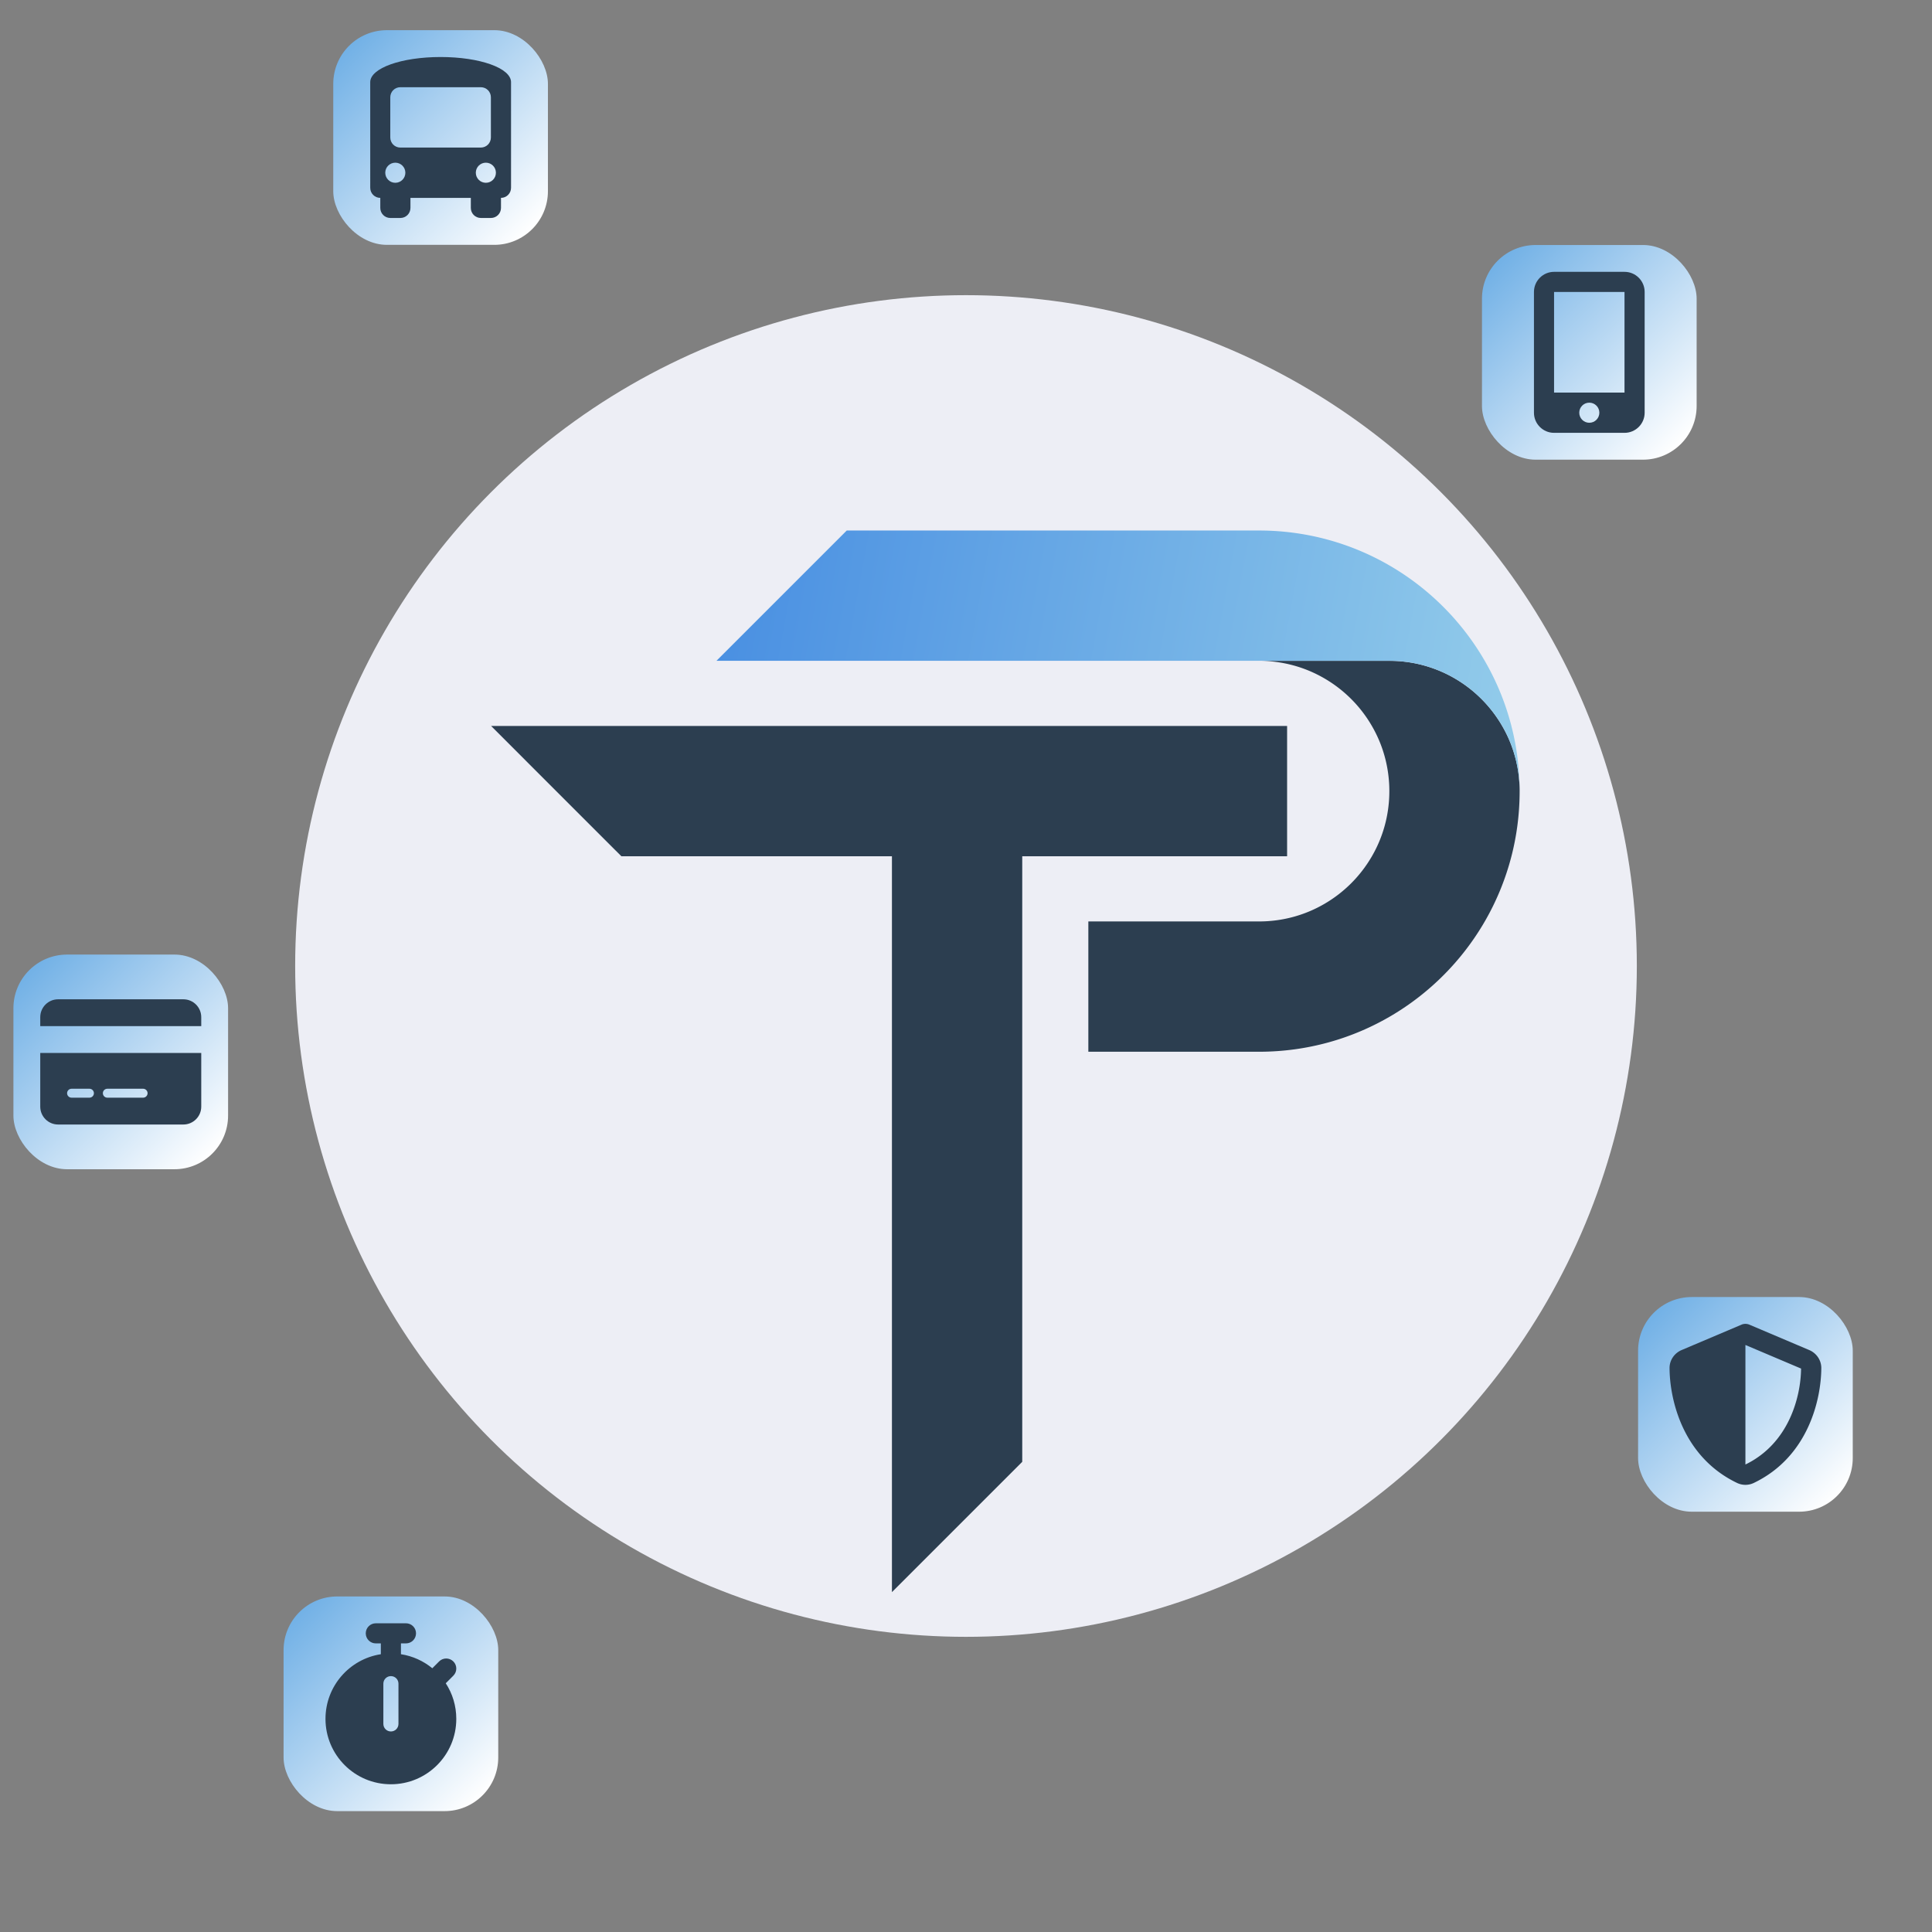 <svg id="Layer_1" data-name="Layer 1" xmlns="http://www.w3.org/2000/svg" xmlns:xlink="http://www.w3.org/1999/xlink" viewBox="0 0 1080 1080"><rect x="0" y="0" width="1080" height="1080" fill="#808080" stroke="none"/><defs><linearGradient id="linear-gradient" x1="412.08" y1="306.1" x2="853.7" y2="386.96" gradientUnits="userSpaceOnUse"><stop offset="0" stop-color="#4a90e2"/><stop offset="1" stop-color="#93ccea"/></linearGradient><linearGradient id="linear-gradient-2" x1="118.71" y1="644.83" x2="16.29" y2="542.4" gradientUnits="userSpaceOnUse"><stop offset="0" stop-color="#fff"/><stop offset="1" stop-color="#72b1e6"/></linearGradient><linearGradient id="linear-gradient-3" x1="269.73" y1="1003.65" x2="167.31" y2="901.22" xlink:href="#linear-gradient-2"/><linearGradient id="linear-gradient-4" x1="1026.92" y1="836.27" x2="924.49" y2="733.84" xlink:href="#linear-gradient-2"/><linearGradient id="linear-gradient-5" x1="939.64" y1="248.18" x2="837.21" y2="145.75" xlink:href="#linear-gradient-2"/><linearGradient id="linear-gradient-6" x1="297.51" y1="128.09" x2="195.08" y2="25.66" xlink:href="#linear-gradient-2"/><style>.cls-2{fill:#2c3e50}</style></defs><circle cx="540" cy="540" r="375" style="fill:#edeef5"/><path class="cls-2" d="M849.48 442.24v1.26c-.1 12.13-1.68 23.91-4.58 35.17a144.798 144.798 0 0 1-14.9 36.42c-25.19 43.55-72.27 72.84-126.19 72.84h-95.42v-72.84h95.42c13.27 0 25.71-3.54 36.42-9.75a73.038 73.038 0 0 0 26.67-26.67c6.21-10.71 9.75-23.15 9.75-36.42s-3.54-25.71-9.75-36.42a73.038 73.038 0 0 0-26.67-26.67c-10.71-6.21-23.15-9.75-36.42-9.75h72.84c26.97 0 50.5 14.65 63.09 36.42 1.21 2.08 2.31 4.23 3.32 6.43.48 1.08.94 2.17 1.37 3.26.22.55.43 1.1.63 1.66.2.55.4 1.11.59 1.67.19.57.38 1.13.55 1.7.17.52.32 1.07.47 1.6.03.07.04.14.06.2.11.4.23.8.33 1.2.08.27.15.55.21.82.09.31.16.63.24.94.06.24.12.5.17.75.09.4.18.81.26 1.22.03.16.07.32.1.48.1.49.2.98.28 1.47 0 .03.02.05.02.08.1.51.18 1.02.26 1.55.09.54.17 1.08.24 1.62.08.54.14 1.08.2 1.63.04.36.08.72.1 1.07.05.44.09.87.12 1.31.1 1.23.17 2.46.2 3.7v.05c.02.66.03 1.34.03 2Z"/><path d="M849.45 440.18c-.03-1.24-.1-2.47-.2-3.7-.03-.44-.07-.87-.12-1.31-.03-.36-.06-.72-.1-1.07-.06-.54-.12-1.09-.2-1.63-.07-.54-.15-1.08-.24-1.62-.08-.52-.17-1.04-.26-1.55 0-.03 0-.05-.02-.08-.08-.49-.17-.98-.28-1.47-.03-.16-.06-.32-.1-.48-.08-.41-.17-.82-.26-1.22-.05-.25-.11-.51-.17-.75-.08-.31-.15-.63-.24-.94-.06-.27-.14-.55-.21-.82-.1-.4-.22-.8-.33-1.2-.02-.06-.03-.13-.06-.2-.15-.53-.31-1.07-.47-1.6-.17-.57-.36-1.13-.55-1.69-.19-.57-.39-1.13-.59-1.68-.2-.56-.41-1.11-.63-1.66-.43-1.09-.89-2.17-1.37-3.25-1-2.22-2.1-4.37-3.32-6.44-12.59-21.77-36.13-36.42-63.09-36.42H400.5l72.84-72.84h230.45c53.93 0 101.01 29.29 126.19 72.84a144.428 144.428 0 0 1 14.9 36.42c.31 1.22.62 2.45.9 3.69 2.27 9.88 3.52 20.15 3.67 30.68Z" style="fill:url(#linear-gradient)"/><path class="cls-2" d="M719.5 405.81v72.85H571.44v338.5l-72.83 72.83h-.01V478.66H347.36l-36.43-36.42-36.41-36.43H719.5z"/><rect x="7.5" y="533.61" width="120" height="120" rx="30" ry="30" style="fill:url(#linear-gradient-2)"/><path class="cls-2" d="M32.5 558.61c-5.52 0-10 4.48-10 10v5h90v-5c0-5.52-4.48-10-10-10h-70Zm80 30h-90v30c0 5.52 4.48 10 10 10h70c5.52 0 10-4.48 10-10v-30Zm-72.5 20h10c1.38 0 2.5 1.13 2.5 2.5s-1.12 2.5-2.5 2.5H40c-1.38 0-2.5-1.13-2.5-2.5s1.12-2.5 2.5-2.5Zm17.5 2.5c0-1.37 1.12-2.5 2.5-2.5h20c1.37 0 2.5 1.13 2.5 2.5s-1.13 2.5-2.5 2.5H60c-1.38 0-2.5-1.13-2.5-2.5Z"/><rect x="158.52" y="892.43" width="120" height="120" rx="30" ry="30" style="fill:url(#linear-gradient-3)"/><path class="cls-2" d="M210.08 907.43c-3.11 0-5.62 2.51-5.62 5.62s2.51 5.62 5.62 5.62h2.81v6.05c-17.53 2.71-30.94 17.86-30.94 36.14 0 20.2 16.37 36.56 36.56 36.56s36.56-16.37 36.56-36.56c0-7.35-2.16-14.19-5.89-19.9l4.24-4.24c2.2-2.2 2.2-5.77 0-7.96s-5.77-2.2-7.96 0l-3.8 3.8c-4.94-4.04-10.93-6.82-17.53-7.84v-6.05h2.81c3.11 0 5.62-2.51 5.62-5.62s-2.51-5.62-5.62-5.62h-16.88Zm12.66 33.75v22.5c0 2.34-1.88 4.22-4.22 4.22s-4.22-1.88-4.22-4.22v-22.5c0-2.34 1.88-4.22 4.22-4.22s4.22 1.88 4.22 4.22Z"/><rect x="915.7" y="725.05" width="120" height="120" rx="30" ry="30" style="fill:url(#linear-gradient-4)"/><path class="cls-2" d="M975.7 740.05c.81 0 1.63.18 2.37.51l33.28 14.12c3.89 1.64 6.79 5.48 6.77 10.11-.09 17.53-7.3 49.61-37.75 64.19a10.818 10.818 0 0 1-9.33 0c-30.45-14.58-37.66-46.66-37.75-64.19-.02-4.63 2.88-8.47 6.77-10.11l33.3-14.12c.72-.34 1.54-.51 2.35-.51Zm0 11.81v66.81c24.39-11.81 30.95-37.95 31.11-53.63l-31.11-13.19Z"/><rect x="828.43" y="136.96" width="120" height="120" rx="30" ry="30" style="fill:url(#linear-gradient-5)"/><path class="cls-2" d="M857.49 163.21c0-6.21 5.04-11.25 11.25-11.25h39.38c6.21 0 11.25 5.04 11.25 11.25v67.5c0 6.21-5.04 11.25-11.25 11.25h-39.38c-6.21 0-11.25-5.04-11.25-11.25v-67.5Zm36.56 67.5c0-3.11-2.52-5.62-5.62-5.62s-5.62 2.52-5.62 5.62 2.52 5.62 5.62 5.62 5.62-2.52 5.62-5.62Zm14.06-67.5h-39.38v56.25h39.38v-56.25Z"/><rect x="186.29" y="16.87" width="120" height="120" rx="30" ry="30" style="fill:url(#linear-gradient-6)"/><path class="cls-2" d="M246.29 31.87c21.94 0 39.38 6.19 39.38 14.06v59.06c0 3.11-2.51 5.62-5.62 5.62v5.62c0 3.11-2.51 5.62-5.62 5.62h-5.62c-3.11 0-5.62-2.51-5.62-5.62v-5.62h-33.75v5.62c0 3.11-2.51 5.62-5.62 5.62h-5.62c-3.11 0-5.62-2.51-5.62-5.62v-5.62c-3.11 0-5.62-2.51-5.62-5.62V45.93c0-7.87 17.44-14.06 39.38-14.06Zm-28.12 22.5v22.5c0 3.11 2.51 5.62 5.62 5.62h45c3.11 0 5.62-2.51 5.62-5.62v-22.5c0-3.11-2.51-5.62-5.62-5.62h-45c-3.11 0-5.62 2.51-5.62 5.62Zm2.81 47.81c3.11 0 5.62-2.52 5.62-5.62s-2.52-5.62-5.62-5.62-5.62 2.52-5.62 5.62 2.52 5.62 5.62 5.62Zm50.62 0c3.11 0 5.62-2.52 5.62-5.62s-2.52-5.62-5.62-5.62-5.62 2.52-5.62 5.62 2.52 5.62 5.62 5.62Z"/></svg>